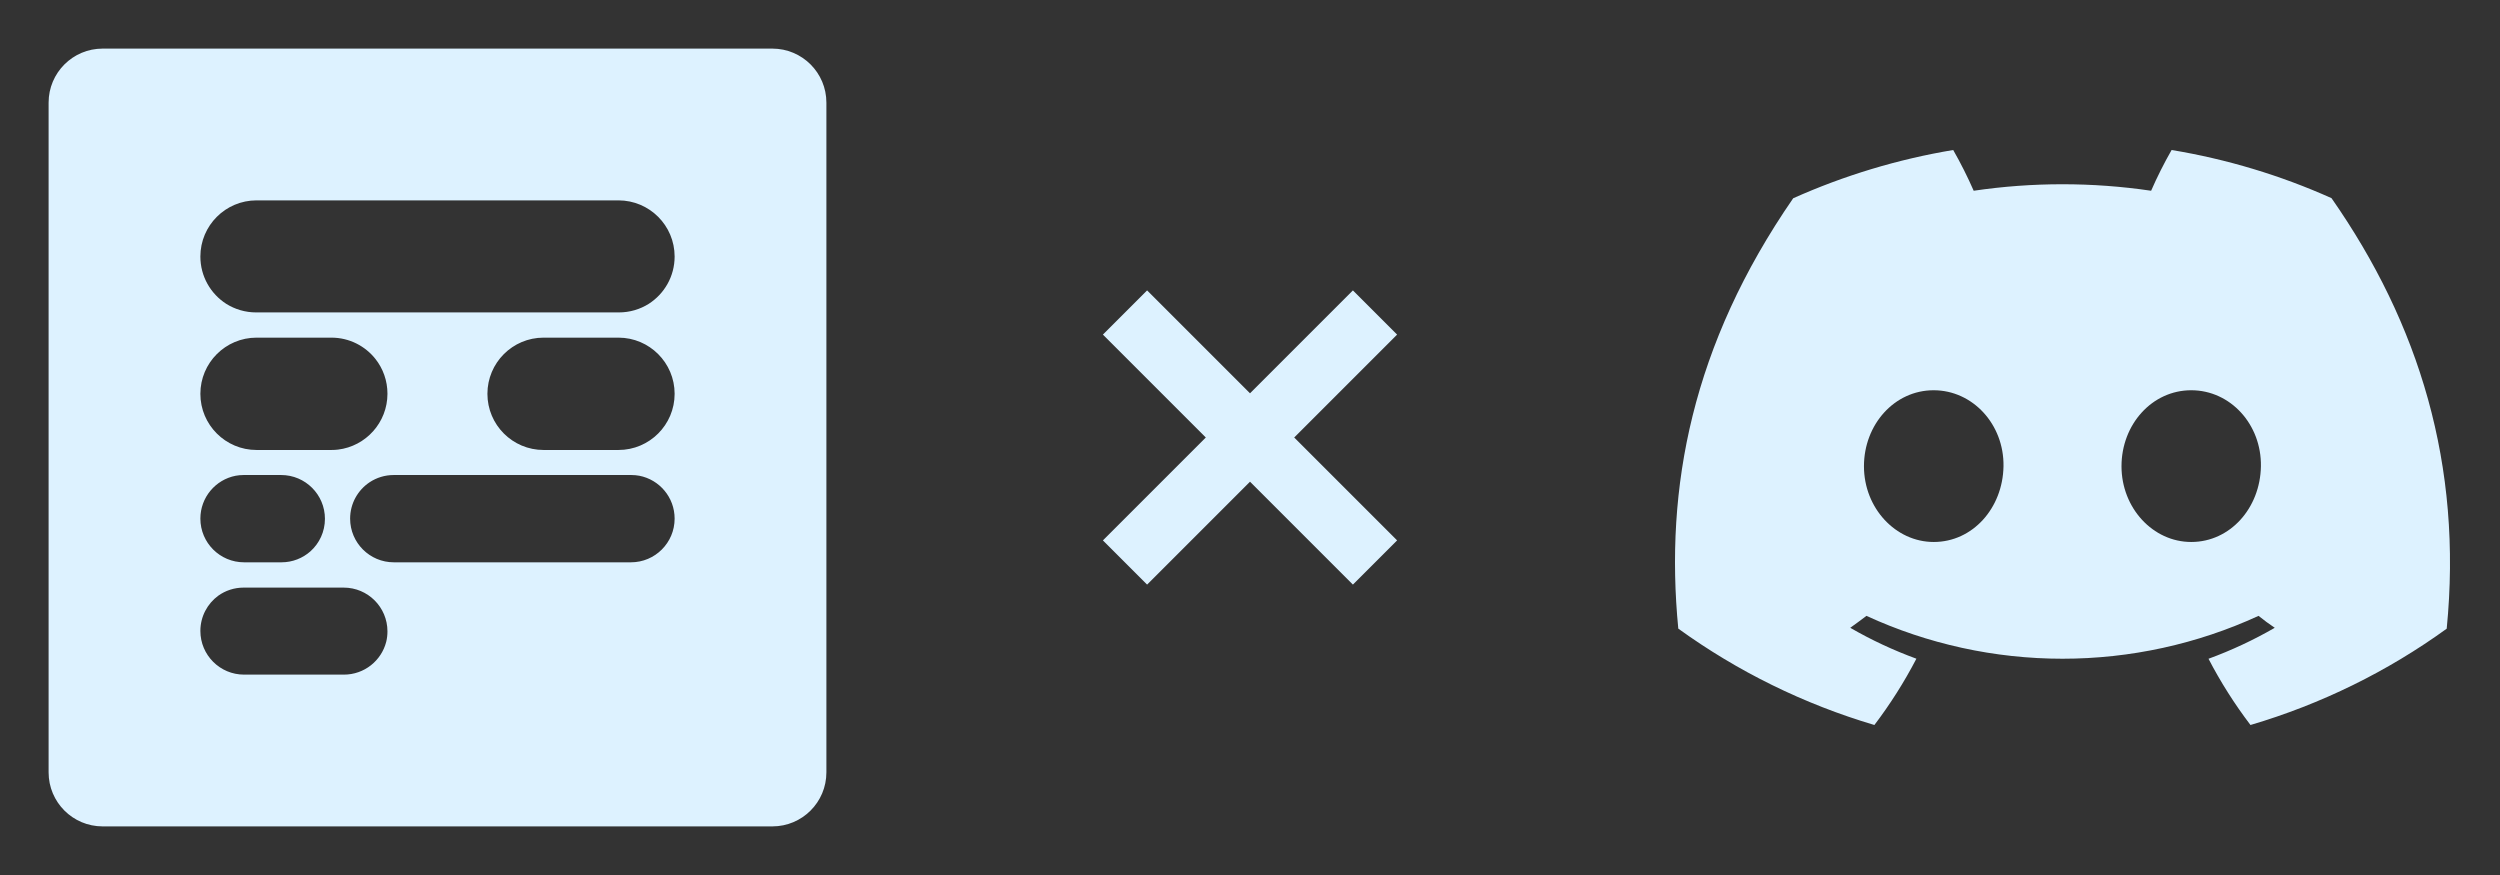 <svg width="120" height="42" viewBox="0 0 120 42" fill="none" xmlns="http://www.w3.org/2000/svg">
<rect x="0" y="0" width="120" height="42" fill="#333333" stroke="none"/>
<path fill-rule="evenodd" clip-rule="evenodd" d="M4.926 2.333H37.074C38.506 2.333 39.667 3.494 39.667 4.926V37.074C39.667 38.506 38.506 39.667 37.074 39.667H4.926C3.494 39.667 2.333 38.506 2.333 37.074V4.926C2.333 3.494 3.494 2.333 4.926 2.333ZM12.314 9.618C10.825 9.618 9.618 10.825 9.618 12.314C9.618 13.268 10.113 14.106 10.861 14.585C11.276 14.845 11.768 14.996 12.294 14.996H29.706C30.231 14.996 30.722 14.846 31.137 14.586C31.886 14.107 32.382 13.269 32.382 12.314C32.382 10.825 31.175 9.618 29.686 9.618H12.314ZM9.618 18.903C9.618 17.415 10.825 16.207 12.314 16.207H15.908C16.767 16.207 17.533 16.61 18.026 17.236C18.385 17.694 18.598 18.272 18.598 18.899C18.598 20.28 17.561 21.42 16.223 21.581C16.119 21.593 16.015 21.599 15.908 21.599H12.314C10.825 21.599 9.618 20.392 9.618 18.903ZM29.686 21.599H26.092C24.603 21.599 23.396 20.392 23.396 18.903C23.396 17.415 24.603 16.207 26.092 16.207H29.686C31.175 16.207 32.382 17.415 32.382 18.903C32.382 20.392 31.175 21.599 29.686 21.599ZM16.507 32.382H11.715C10.557 32.382 9.618 31.443 9.618 30.285C9.618 29.59 9.957 28.973 10.479 28.592C10.822 28.348 11.241 28.205 11.694 28.205H16.497C17.658 28.205 18.598 29.145 18.598 30.306C18.598 30.478 18.578 30.645 18.539 30.805C18.308 31.712 17.486 32.382 16.507 32.382ZM11.312 22.836C10.347 23.023 9.618 23.873 9.618 24.894C9.618 26.052 10.557 26.991 11.715 26.991H13.512C14.045 26.991 14.532 26.791 14.902 26.463C15.329 26.079 15.597 25.522 15.597 24.902C15.597 23.742 14.656 22.801 13.495 22.801H11.694C11.564 22.801 11.436 22.813 11.312 22.836ZM30.285 26.991H18.903C17.745 26.991 16.806 26.052 16.806 24.894C16.806 24.164 17.18 23.521 17.745 23.146C18.076 22.928 18.473 22.801 18.899 22.801H30.306C30.436 22.801 30.564 22.813 30.688 22.836C31.653 23.023 32.382 23.873 32.382 24.894C32.382 26.052 31.443 26.991 30.285 26.991Z" fill="#DDF2FF"/>
<path d="M54 15L66 27M66 15L54 27" stroke="#DDF2FF" stroke-width="3"/>
<path d="M111.912 9.511C109.468 8.416 106.888 7.639 104.237 7.2C103.875 7.835 103.546 8.488 103.254 9.156C100.431 8.74 97.56 8.74 94.737 9.156C94.444 8.488 94.116 7.835 93.754 7.2C91.102 7.643 88.52 8.422 86.073 9.517C81.216 16.552 79.9 23.412 80.558 30.174C83.402 32.231 86.586 33.796 89.971 34.8C90.733 33.797 91.407 32.732 91.987 31.618C90.886 31.215 89.824 30.719 88.812 30.134C89.078 29.945 89.339 29.75 89.59 29.561C92.534 30.916 95.747 31.619 99 31.619C102.253 31.619 105.466 30.916 108.41 29.561C108.664 29.765 108.925 29.959 109.188 30.134C108.174 30.72 107.11 31.217 106.008 31.621C106.586 32.734 107.261 33.798 108.023 34.8C111.411 33.8 114.597 32.236 117.442 30.177C118.214 22.335 116.122 15.538 111.912 9.511ZM92.82 26.015C90.986 26.015 89.47 24.386 89.47 22.381C89.47 20.376 90.933 18.732 92.814 18.732C94.696 18.732 96.2 20.376 96.168 22.381C96.135 24.386 94.69 26.015 92.82 26.015ZM105.179 26.015C103.342 26.015 101.832 24.386 101.832 22.381C101.832 20.376 103.295 18.732 105.179 18.732C107.064 18.732 108.556 20.376 108.524 22.381C108.491 24.386 107.049 26.015 105.179 26.015Z" fill="#DDF2FF"/>
</svg>
